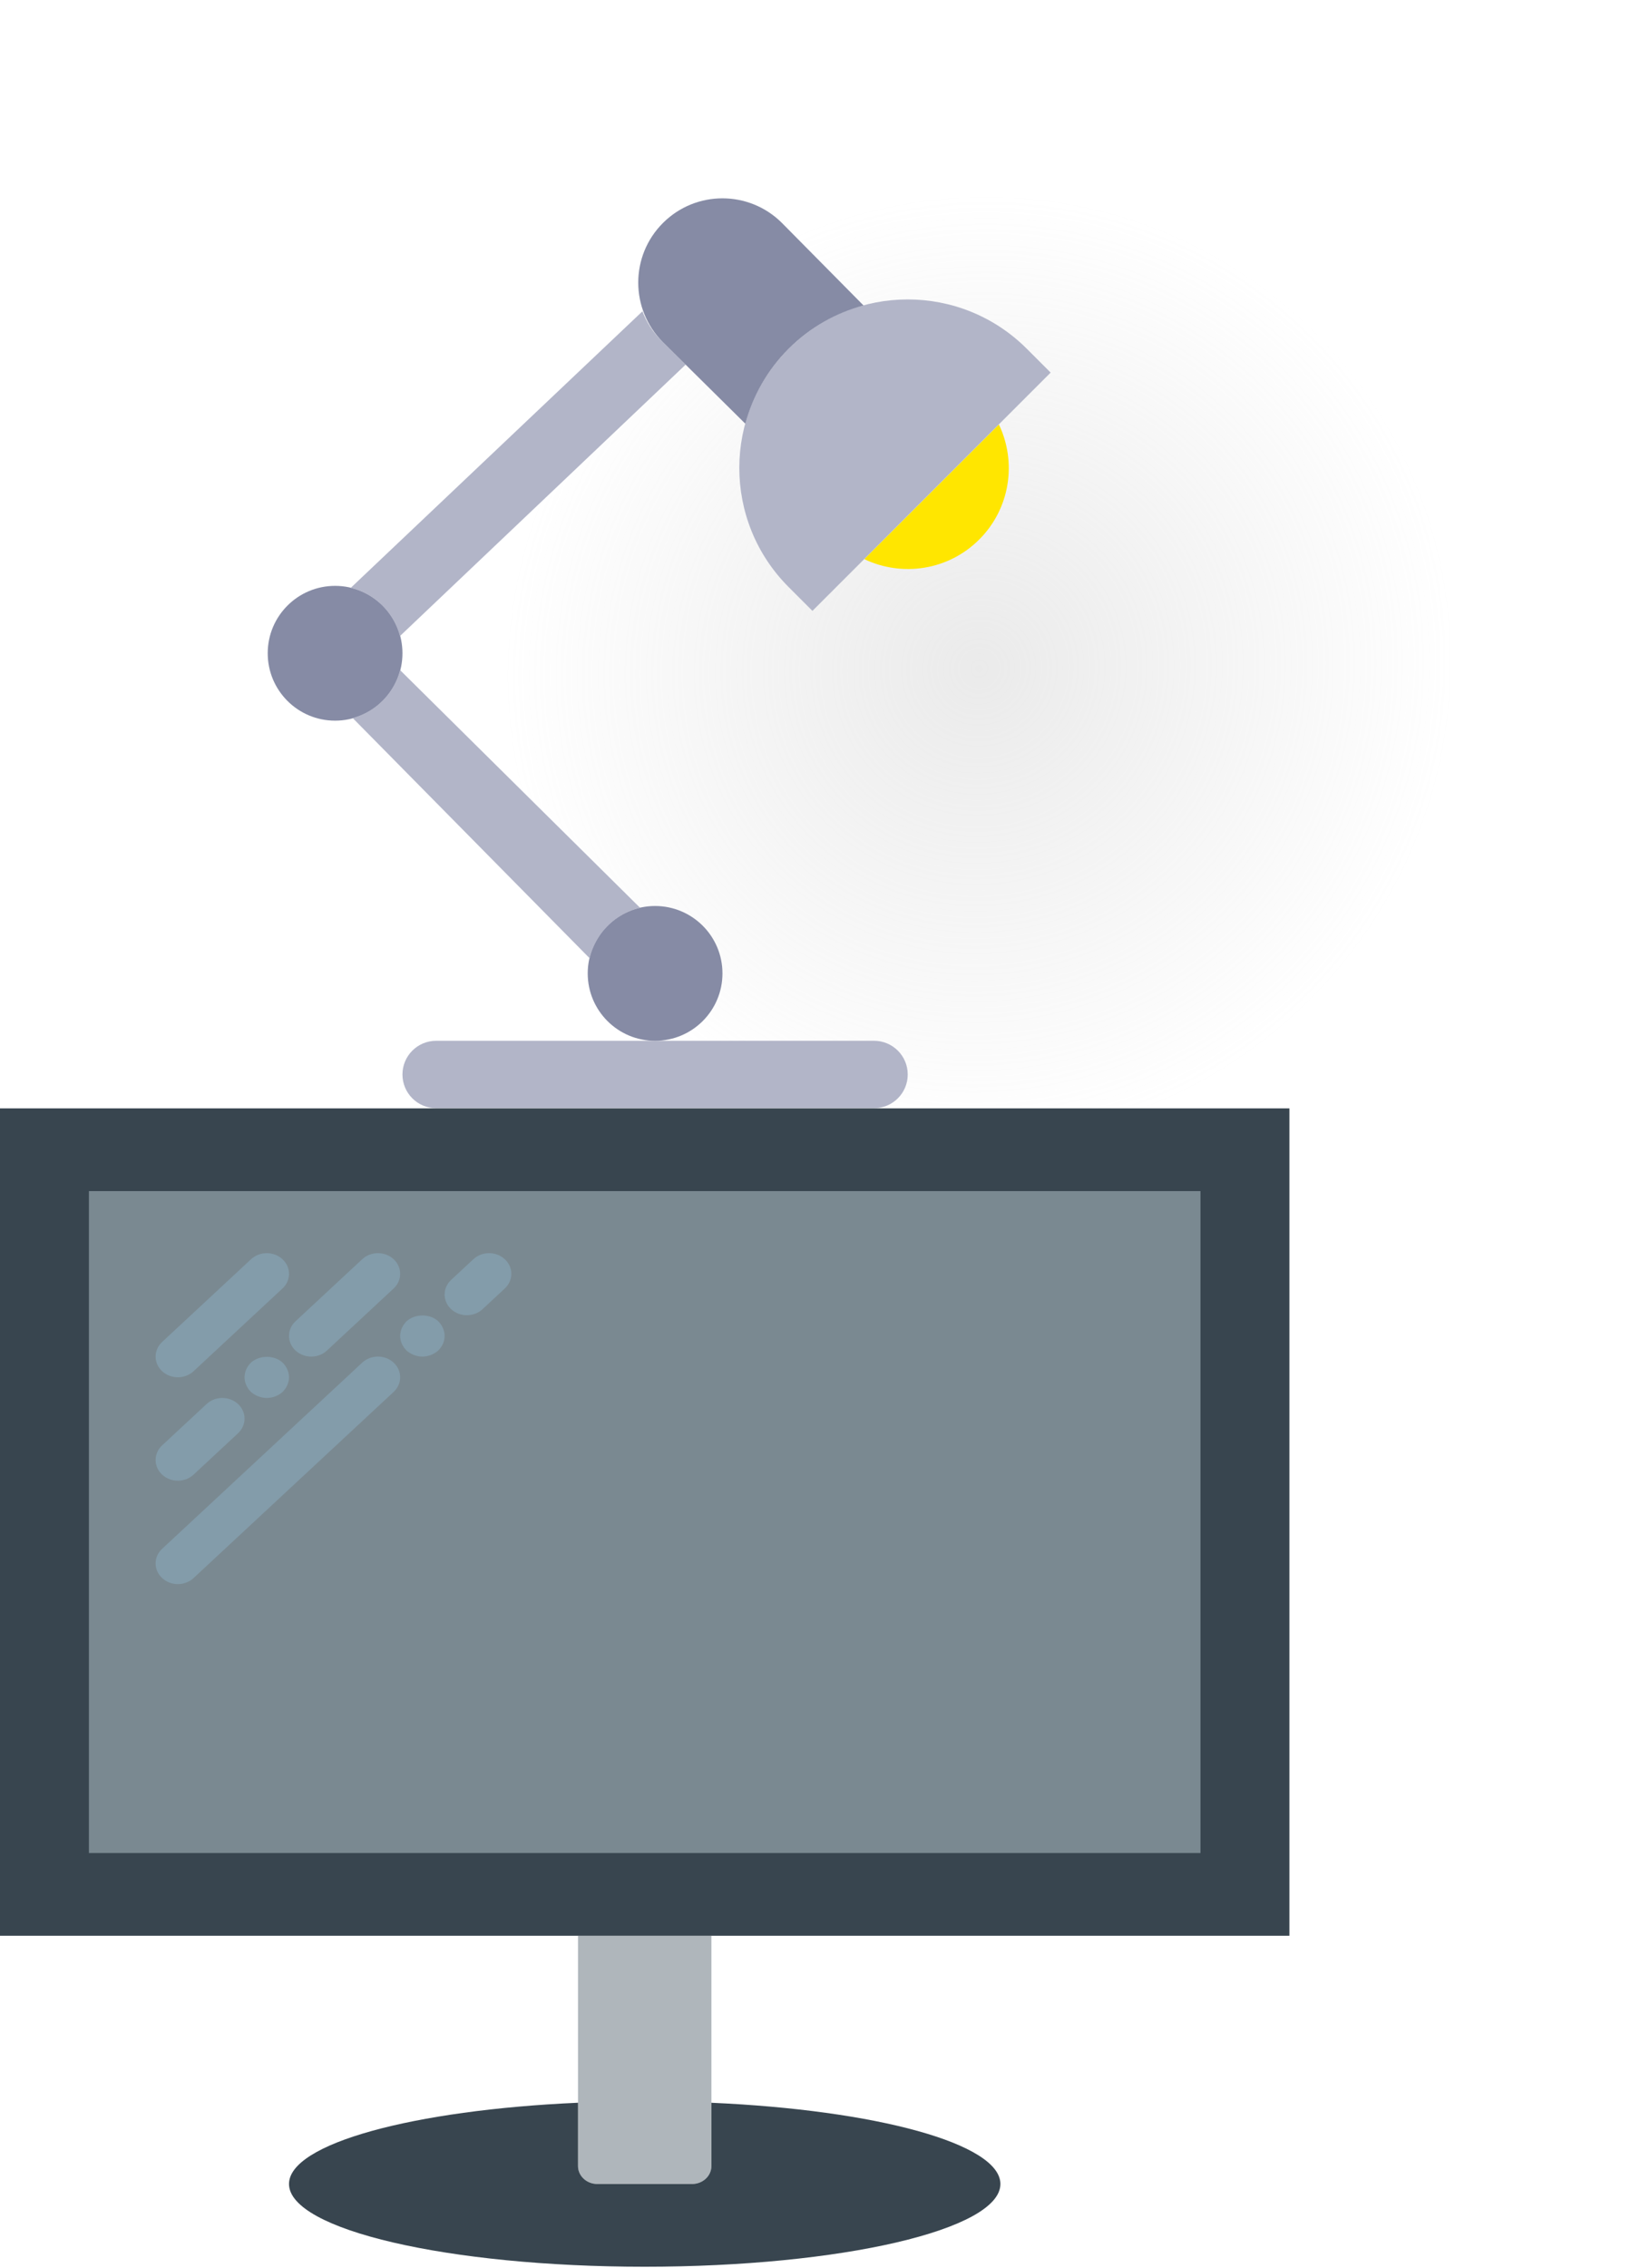 <svg width="604" height="830" viewBox="0 0 604 830" fill="none" xmlns="http://www.w3.org/2000/svg">
<ellipse cx="358.473" cy="244.632" rx="173.722" ry="172.24" transform="rotate(-45 358.473 244.632)" fill="url(#paint0_radial_58_10)"/>
<path d="M159.653 405.502H319.951C326.764 405.502 332.282 399.984 332.282 393.172C332.282 386.359 326.764 380.841 319.951 380.841H159.653C152.841 380.841 147.323 386.359 147.323 393.172C147.323 399.984 152.841 405.502 159.653 405.502Z" fill="#B2B5C8"/>
<path d="M215.141 356.181C215.141 342.561 226.183 331.52 239.802 331.52C253.422 331.52 264.464 342.561 264.464 356.181C264.464 369.8 253.422 380.842 239.802 380.842C226.183 380.842 215.141 369.8 215.141 356.181Z" fill="#868BA5"/>
<path d="M98 239.039C98 225.419 109.042 214.377 122.661 214.377C136.281 214.377 147.323 225.419 147.323 239.039C147.323 252.658 136.281 263.7 122.661 263.7C109.042 263.7 98 252.658 98 239.039Z" fill="#868BA5"/>
<path d="M375.878 127.625L384.596 136.342L297.406 223.532L288.688 214.814C264.613 190.739 264.613 151.7 288.688 127.624C312.764 103.549 351.803 103.549 375.878 127.625Z" fill="#B2B5C8"/>
<path d="M365.667 155.33C372.226 169.078 369.853 186.021 358.466 197.402C347.084 208.789 330.142 211.163 316.393 204.603L365.667 155.33Z" fill="#FFE600"/>
<path d="M128.389 215.113L235.173 113.909C236.671 117.811 238.952 121.486 242.097 124.63L250.987 133.422L146.41 232.746C144.105 224.021 137.194 217.215 128.389 215.113Z" fill="#B2B5C8"/>
<path d="M146.451 245.201L234.313 332.182C232.63 332.564 231.021 333.131 229.491 333.841C229.362 333.902 229.245 333.982 229.116 334.044C227.697 334.735 226.36 335.542 225.108 336.479C225.028 336.535 224.96 336.603 224.886 336.658C223.592 337.651 222.408 338.767 221.329 339.993C221.323 339.999 221.316 340.006 221.316 340.011C220.194 341.294 219.22 342.681 218.382 344.179C217.26 346.182 216.354 348.322 215.823 350.622L129.108 262.741C137.61 260.429 144.237 253.74 146.451 245.201Z" fill="#B2B5C8"/>
<path d="M242.666 81.604C254.706 69.563 274.219 69.563 286.261 81.604L316.101 111.771C306.063 114.496 296.569 119.743 288.689 127.622C280.804 135.507 275.557 145.002 272.832 155.039L242.666 125.199C230.625 113.158 230.625 93.644 242.666 81.604Z" fill="#868BA5"/>
<path d="M253.35 799.155H218.65C214.752 799.155 211.586 796.211 211.586 792.585V708.328H260.414V792.585C260.414 796.211 257.248 799.155 253.35 799.155Z" fill="#AFB6BB"/>
<path d="M472 405.569H0V708.327H472V405.569Z" fill="#38454F"/>
<path d="M260.414 769.432V792.593C260.414 796.211 257.248 799.155 253.35 799.155H218.65C214.752 799.155 211.586 796.211 211.586 792.585V769.424C151.357 772.089 105.793 784.373 105.793 799.155C105.793 815.875 164.085 829.431 236 829.431C307.915 829.431 366.207 815.875 366.207 799.155C366.207 784.373 320.643 772.089 260.414 769.432Z" fill="#38454F"/>
<path d="M439.448 435.845H32.552V678.052H439.448V435.845Z" fill="#7A8991"/>
<path d="M65.103 503.965C67.187 503.965 69.27 503.224 70.857 501.748L103.409 471.472C106.591 468.512 106.591 463.729 103.409 460.769C100.227 457.81 95.084 457.81 91.902 460.769L59.35 491.045C56.168 494.005 56.168 498.788 59.35 501.748C60.937 503.224 63.02 503.965 65.103 503.965Z" fill="#839CAA"/>
<path d="M65.103 541.81C67.187 541.81 69.27 541.069 70.857 539.593L87.133 524.455C90.315 521.495 90.315 516.712 87.133 513.752C83.951 510.793 78.808 510.793 75.626 513.752L59.35 528.89C56.168 531.85 56.168 536.633 59.35 539.593C60.937 541.069 63.02 541.81 65.103 541.81Z" fill="#839CAA"/>
<path d="M91.877 498.592C90.412 500.03 89.517 501.998 89.517 503.966C89.517 505.933 90.412 507.901 91.877 509.34C93.423 510.702 95.539 511.535 97.655 511.535C99.852 511.535 101.887 510.702 103.433 509.34C104.898 507.901 105.793 505.933 105.793 503.966C105.793 501.998 104.898 500.03 103.433 498.592C100.422 495.791 94.97 495.791 91.877 498.592Z" fill="#839CAA"/>
<path d="M108.178 494.179C109.764 495.655 111.848 496.397 113.931 496.397C116.014 496.397 118.098 495.655 119.685 494.179L144.098 471.472C147.28 468.512 147.28 463.729 144.098 460.769C140.916 457.81 135.773 457.81 132.591 460.769L108.178 483.476C104.996 486.436 104.996 491.219 108.178 494.179Z" fill="#839CAA"/>
<path d="M132.591 498.614L59.35 566.735C56.168 569.694 56.168 574.478 59.35 577.437C60.937 578.913 63.02 579.655 65.103 579.655C67.187 579.655 69.27 578.913 70.857 577.437L144.098 509.317C147.28 506.357 147.28 501.574 144.098 498.614C140.916 495.655 135.773 495.655 132.591 498.614Z" fill="#839CAA"/>
<path d="M148.843 483.453C147.378 484.892 146.483 486.859 146.483 488.827C146.483 490.871 147.378 492.763 148.843 494.201C150.389 495.564 152.505 496.396 154.621 496.396C156.737 496.396 158.852 495.564 160.399 494.201C161.863 492.763 162.759 490.871 162.759 488.827C162.759 486.859 161.863 484.892 160.399 483.453C157.388 480.653 151.935 480.653 148.843 483.453Z" fill="#839CAA"/>
<path d="M184.788 460.769C181.606 457.81 176.463 457.81 173.281 460.769L165.143 468.338C161.961 471.298 161.961 476.081 165.143 479.041C166.73 480.517 168.813 481.259 170.897 481.259C172.98 481.259 175.063 480.517 176.65 479.041L184.788 471.472C187.97 468.512 187.97 463.729 184.788 460.769Z" fill="#839CAA"/>
<defs>
<radialGradient id="paint0_radial_58_10" cx="0" cy="0" r="1" gradientUnits="userSpaceOnUse" gradientTransform="translate(358.473 244.632) rotate(90) scale(172.24 173.722)">
<stop stop-color="#C4C4C4" stop-opacity="0.35"/>
<stop offset="1" stop-color="#C4C4C4" stop-opacity="0"/>
</radialGradient>
</defs>
</svg>
